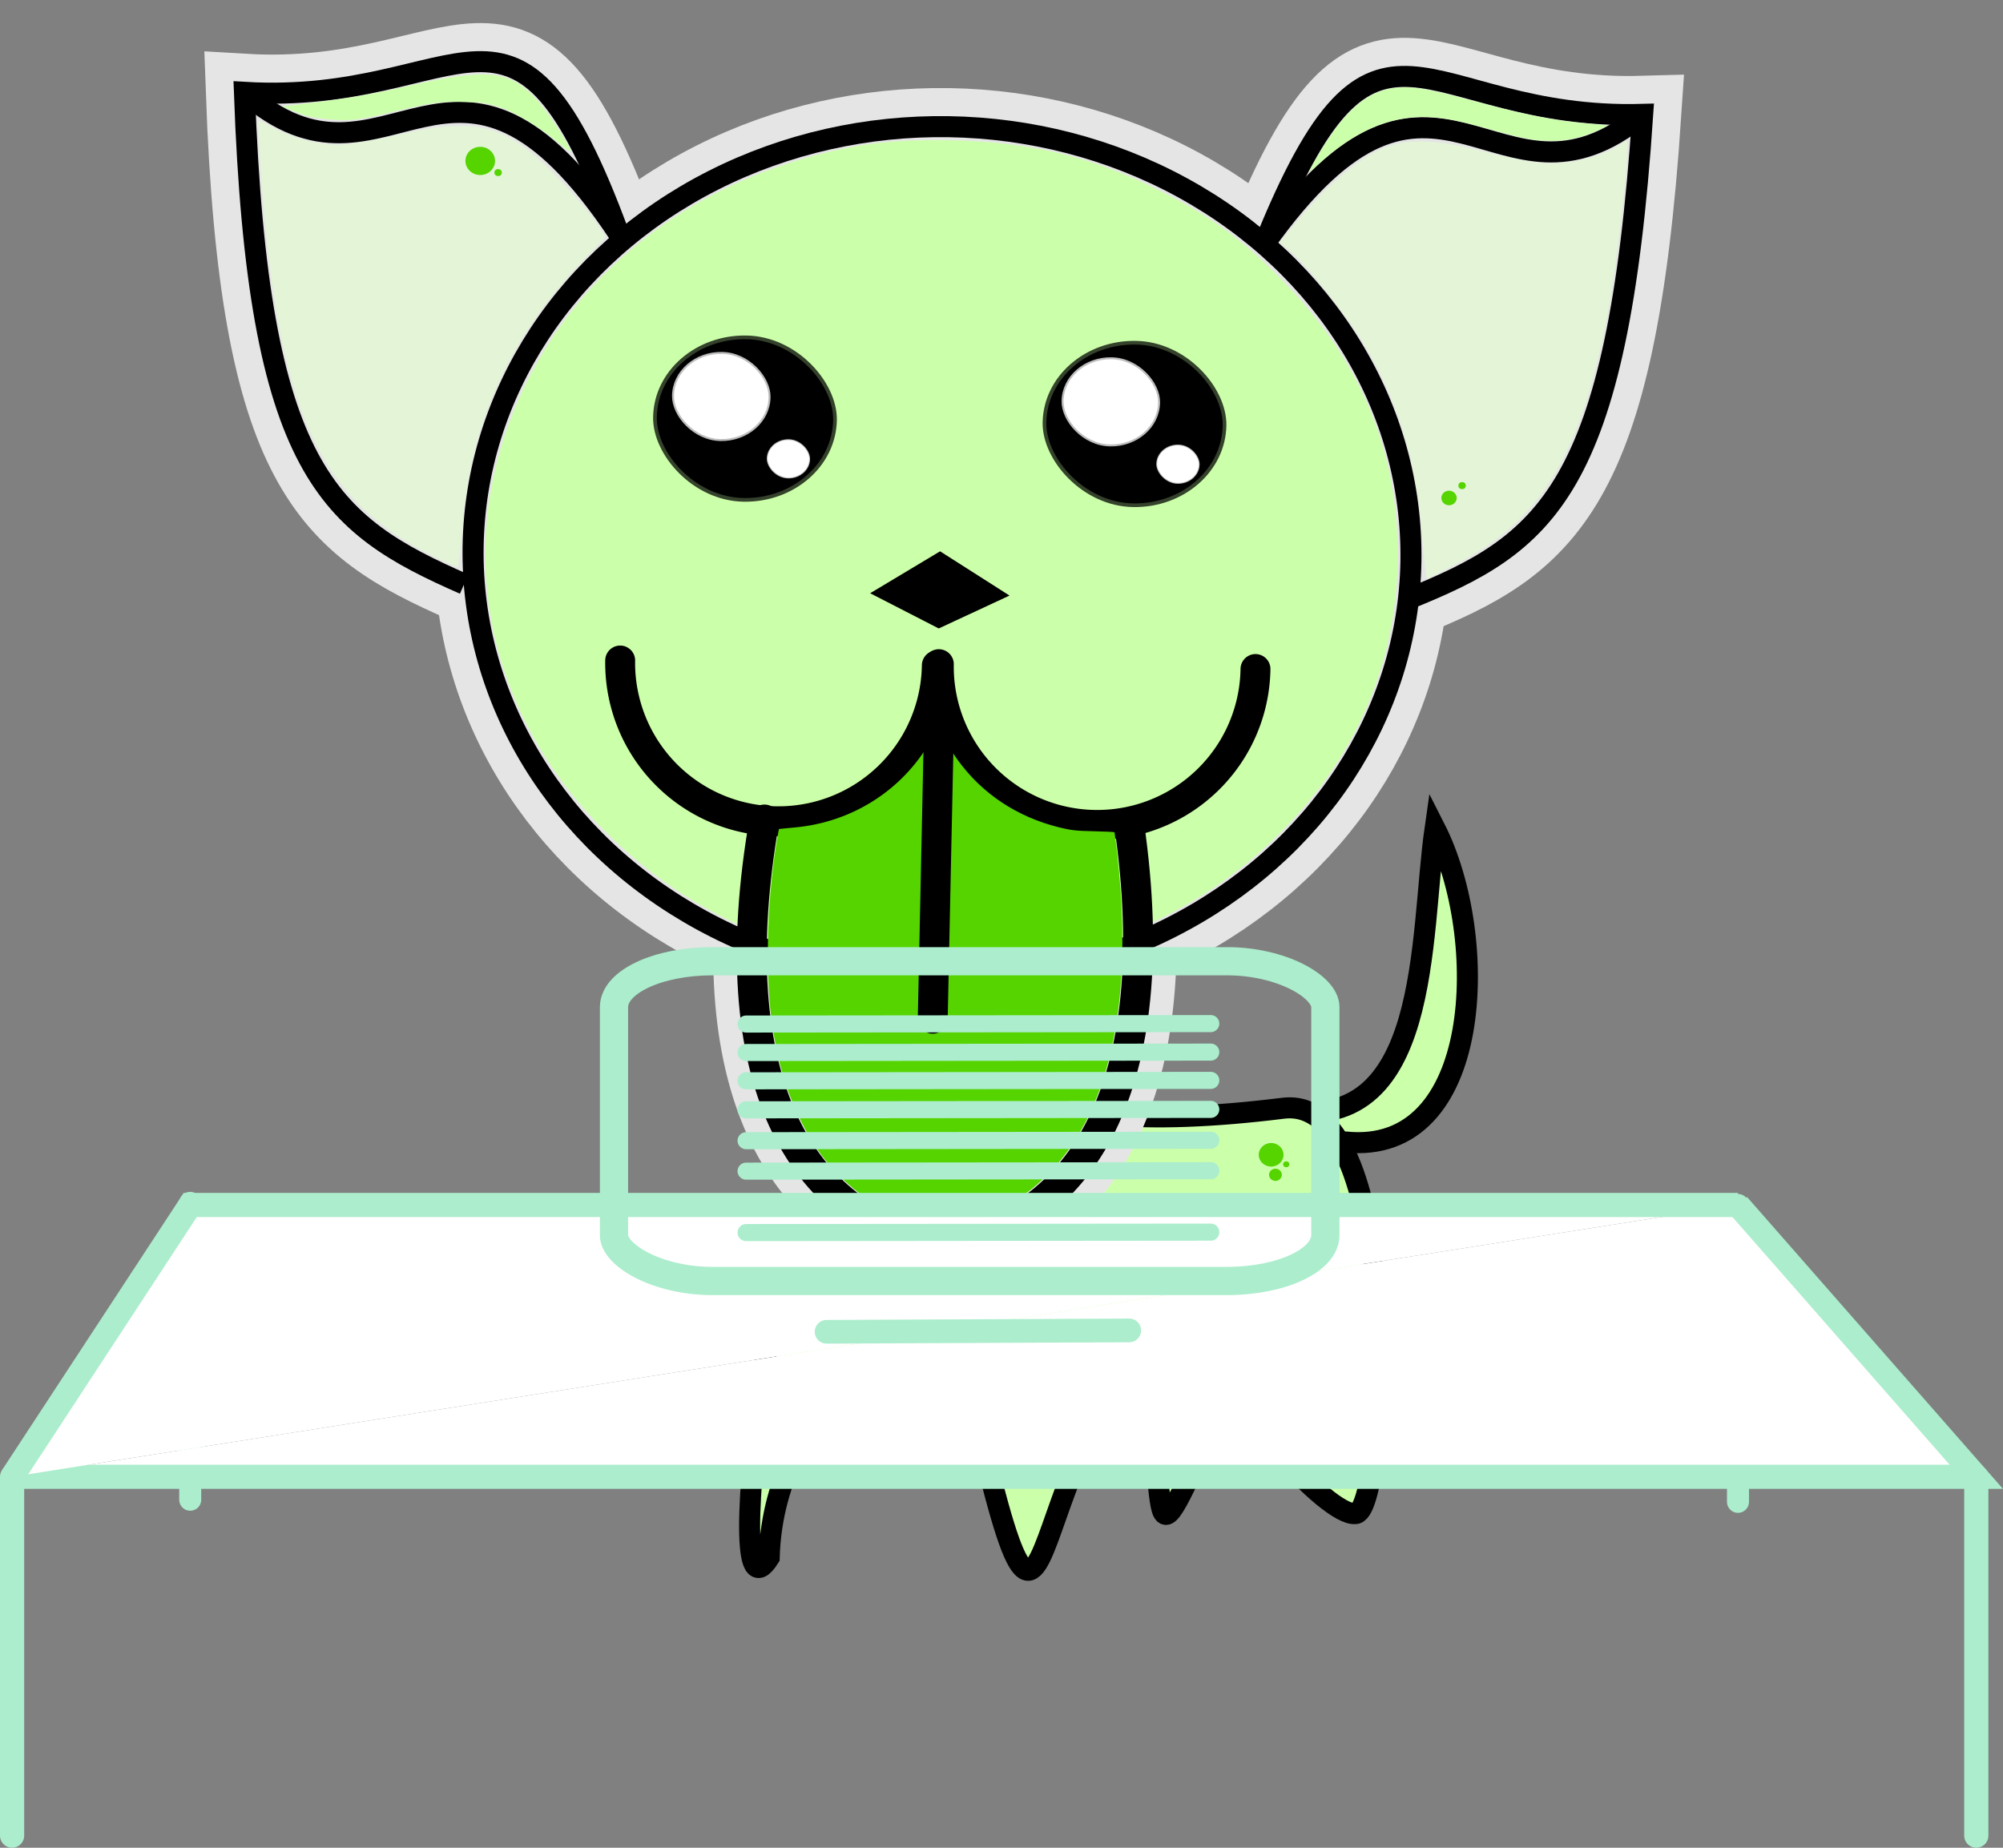 <?xml version="1.0" encoding="UTF-8" standalone="no"?>
<!-- Created with Inkscape (http://www.inkscape.org/) -->

<svg
   width="131.435mm"
   height="121.27mm"
   viewBox="0 0 131.435 121.27"
   version="1.1"
   id="svg1252"
   inkscape:version="1.3 (0e150ed6c4, 2023-07-21)"
   sodipodi:docname="odilon.svg"
   xmlns:inkscape="http://www.inkscape.org/namespaces/inkscape"
   xmlns:sodipodi="http://sodipodi.sourceforge.net/DTD/sodipodi-0.dtd"
   xmlns="http://www.w3.org/2000/svg"
   xmlns:svg="http://www.w3.org/2000/svg"
   xmlns:rdf="http://www.w3.org/1999/02/22-rdf-syntax-ns#"
   xmlns:cc="http://creativecommons.org/ns#"
   xmlns:dc="http://purl.org/dc/elements/1.1/">
  <rect x="0" y="0" width="131.435" height="121.27" fill="#808080" stroke="none"/>
  <defs
     id="defs1246">
    <clipPath
       id="clipPath954"
       clipPathUnits="userSpaceOnUse">
      <rect
         ry="3.971"
         rx="13.313"
         y="93.46"
         x="248.236"
         height="13.135"
         width="36.475"
         id="rect956"
         style="fill:#ffffff;fill-opacity:1;stroke:#000000;stroke-width:0.366;stroke-linecap:round;stroke-linejoin:bevel;stroke-miterlimit:4;stroke-dasharray:none;stroke-dashoffset:0;stroke-opacity:1" />
    </clipPath>
  </defs>
  <sodipodi:namedview
     id="base"
     pagecolor="#ffffff"
     bordercolor="#666666"
     borderopacity="1.0"
     inkscape:pageopacity="0.0"
     inkscape:pageshadow="2"
     inkscape:zoom="0.71480099"
     inkscape:cx="182.5683"
     inkscape:cy="337.85628"
     inkscape:document-units="mm"
     inkscape:current-layer="layer1"
     showgrid="false"
     inkscape:window-width="956"
     inkscape:window-height="1037"
     inkscape:window-x="960"
     inkscape:window-y="0"
     inkscape:window-maximized="1"
     showguides="false"
     inkscape:showpageshadow="2"
     inkscape:pagecheckerboard="0"
     inkscape:deskcolor="#d1d1d1" />
  <g
     inkscape:label="Calque 1"
     inkscape:groupmode="layer"
     id="layer1"
     transform="translate(-32.835,-71.788)">
    <path
       style="fill:#e3f4d7;fill-opacity:1;stroke:none;stroke-width:0.944;stroke-linecap:round;stroke-linejoin:bevel;stroke-miterlimit:4;stroke-dasharray:none;stroke-dashoffset:0;stroke-opacity:1"
       d=""
       id="path1204"
       inkscape:connector-curvature="0" />
    <path
       sodipodi:nodetypes="ccc"
       inkscape:connector-curvature="0"
       id="path1073"
       d="m 116.903,144.604 c 9.887,1.933 9.078,-11.321 10.1,-18.436 3.607,7.093 3.206,21.505 -5.866,20.573"
       style="fill:#ccffaa;fill-opacity:1;stroke:#000000;stroke-width:1.381;stroke-linecap:round;stroke-linejoin:miter;stroke-miterlimit:4;stroke-dasharray:none;stroke-opacity:1" />
    <path
       style="fill:#ccffaa;fill-opacity:1;stroke:#000000;stroke-width:1.381;stroke-linecap:butt;stroke-linejoin:miter;stroke-miterlimit:4;stroke-dasharray:none;stroke-opacity:1"
       d="m 95.308,135.137 c -0.598,6.503 2.959,11.722 21.729,9.387 8.07,-1.004 6.793,26.837 4.708,26.604 -1.756,0.16 -8.75,-7.335 -9.029,-11.605 -12.835,0.272 -10.25,28.408 -15.234,7.768 -3.341,-11.477 -13.888,-3.946 -14.175,6.728 -3.525,5.591 0.819,-26.305 5.744,-39.124 v 0"
       id="path1063"
       inkscape:connector-curvature="0"
       sodipodi:nodetypes="cscccccc" />
    <path
       inkscape:connector-curvature="0"
       id="path1186-8"
       d="m 126.141,106.813 c -0.349,-4.718 -1.581,-8.75 -3.799,-12.432 -1.162,-1.93 -3.843,-5.308 -4.866,-6.134 l -0.687,-0.553 1.479,-1.758 c 1.666,-1.98 3.591,-3.613 5.088,-4.319 1.635,-0.77 3.618,-0.73 6.955,0.141 1.545,0.403 3.395,0.742 4.112,0.753 1.467,0.022 3.371,-0.44 4.462,-1.084 l 0.73,-0.431 -0.015,0.988 c -0.022,1.436 -0.741,7.5 -1.164,9.825 -1.729,9.488 -4.303,13.94 -9.727,16.823 -1.175,0.625 -2.185,1.135 -2.243,1.134 -0.058,-8.9e-4 -0.204,-1.33 -0.325,-2.954 z"
       style="fill:#e3f4d7;fill-opacity:1;stroke:#e5e5e5;stroke-width:5.064;stroke-linecap:round;stroke-linejoin:bevel;stroke-miterlimit:4;stroke-dasharray:none;stroke-dashoffset:0;stroke-opacity:1" />
    <path
       inkscape:connector-curvature="0"
       id="path1184-7"
       d="m 61.307,108.313 c -7.54,-3.709 -10.218,-9.576 -11.322,-24.798 -0.148,-2.046 -0.233,-3.755 -0.189,-3.799 0.045,-0.043 0.416,0.123 0.825,0.368 1.086,0.652 2.985,1.186 4.285,1.206 0.623,0.01 2.387,-0.274 3.92,-0.63 5.337,-1.239 7.226,-0.74 10.62,2.804 1.038,1.085 2.166,2.399 2.507,2.922 l 0.619,0.95 -1.528,1.596 c -4.794,5.008 -7.381,10.756 -7.864,17.47 -0.103,1.437 -0.248,2.612 -0.321,2.61 -0.073,-0.001 -0.772,-0.317 -1.553,-0.701 z"
       style="fill:#e3f4d7;fill-opacity:1;stroke:#e5e5e5;stroke-width:5.064;stroke-linecap:round;stroke-linejoin:bevel;stroke-miterlimit:4;stroke-dasharray:none;stroke-dashoffset:0;stroke-opacity:1" />
    <path
       inkscape:connector-curvature="0"
       id="path1182-9"
       d="m 89.051,134.896 c -6.414,-1.14 -11.983,-4.025 -16.514,-8.556 -8.254,-8.255 -10.158,-19.721 -4.951,-29.829 3.487,-6.771 9.719,-11.814 17.51,-14.17 3.509,-1.061 5.97,-1.402 9.778,-1.353 5.332,0.068 9.478,1.032 13.885,3.227 3.467,1.727 5.582,3.269 8.26,6.022 5.166,5.31 7.63,11.334 7.522,18.388 -0.11,7.173 -3.094,13.625 -8.669,18.743 -4.082,3.747 -9.192,6.276 -15.146,7.496 -2.358,0.483 -9.04,0.502 -11.676,0.034 z"
       style="fill:#ccffaa;fill-opacity:1;stroke:#e5e5e5;stroke-width:5.064;stroke-linecap:round;stroke-linejoin:bevel;stroke-miterlimit:4;stroke-dasharray:none;stroke-dashoffset:0;stroke-opacity:1" />
    <ellipse
       ry="28.045"
       rx="30.773"
       cy="106.681"
       cx="96.295"
       id="path1069-6"
       style="fill:none;fill-opacity:1;stroke:#e5e5e5;stroke-width:5.064;stroke-linecap:round;stroke-linejoin:bevel;stroke-miterlimit:4;stroke-dasharray:none;stroke-dashoffset:0;stroke-opacity:1"
       transform="rotate(0.878)" />
    <path
       style="fill:none;stroke:#e5e5e5;stroke-width:5.064;stroke-linecap:butt;stroke-linejoin:miter;stroke-miterlimit:4;stroke-dasharray:none;stroke-opacity:1"
       d="M 63.293,110.123 C 54.411,106.214 49.765,102.739 48.874,77.849 63.569,78.72 66.592,68.523 73.439,87.129"
       id="path1145-1"
       inkscape:connector-curvature="0"
       sodipodi:nodetypes="ccc" />
    <path
       style="fill:none;stroke:#e5e5e5;stroke-width:5.064;stroke-linecap:butt;stroke-linejoin:miter;stroke-miterlimit:4;stroke-dasharray:none;stroke-opacity:1"
       d="M 73.439,87.129 C 62.521,70.712 58.324,86.165 48.874,77.849"
       id="path1147-0"
       inkscape:connector-curvature="0"
       sodipodi:nodetypes="cc" />
    <path
       style="fill:none;stroke:#e5e5e5;stroke-width:5.064;stroke-linecap:butt;stroke-linejoin:miter;stroke-miterlimit:4;stroke-dasharray:none;stroke-opacity:1"
       d="m 125.226,111.112 c 8.997,-3.635 13.748,-6.966 15.401,-31.816 -14.714,0.42 -17.423,-9.865 -24.838,8.523"
       id="path1145-0-8"
       inkscape:connector-curvature="0"
       sodipodi:nodetypes="ccc" />
    <path
       style="fill:none;stroke:#e5e5e5;stroke-width:5.064;stroke-linecap:butt;stroke-linejoin:miter;stroke-miterlimit:4;stroke-dasharray:none;stroke-opacity:1"
       d="m 115.789,87.819 c 11.416,-16.075 15.138,-0.501 24.838,-8.523"
       id="path1147-4-7"
       inkscape:connector-curvature="0"
       sodipodi:nodetypes="cc" />
    <path
       style="fill:#ccffaa;fill-opacity:1;stroke:#e5e5e5;stroke-width:5.064;stroke-linecap:round;stroke-linejoin:bevel;stroke-miterlimit:4;stroke-dasharray:none;stroke-dashoffset:0;stroke-opacity:1"
       id="path960-93-8"
       sodipodi:type="arc"
       sodipodi:cx="85.676193"
       sodipodi:cy="113.99823"
       sodipodi:rx="10.390731"
       sodipodi:ry="10.390731"
       sodipodi:start="0"
       sodipodi:end="3.1415927"
       d="m 96.067,113.998 a 10.391,10.391 0 0 1 -5.195,8.999 10.391,10.391 0 0 1 -10.391,0 10.391,10.391 0 0 1 -5.195,-8.999"
       sodipodi:open="true"
       sodipodi:arc-type="arc"
       transform="rotate(0.878)" />
    <path
       style="fill:#ccffaa;fill-opacity:1;stroke:#e5e5e5;stroke-width:5.064;stroke-linecap:round;stroke-linejoin:bevel;stroke-miterlimit:4;stroke-dasharray:none;stroke-dashoffset:0;stroke-opacity:1"
       id="path960-9-3-6"
       sodipodi:type="arc"
       sodipodi:cx="106.58768"
       sodipodi:cy="113.91769"
       sodipodi:rx="10.390731"
       sodipodi:ry="10.390731"
       sodipodi:start="0"
       sodipodi:end="3.1415927"
       d="m 116.978,113.918 a 10.391,10.391 0 0 1 -5.195,8.999 10.391,10.391 0 0 1 -10.391,0 10.391,10.391 0 0 1 -5.195,-8.999"
       sodipodi:open="true"
       sodipodi:arc-type="arc"
       transform="rotate(0.878)" />
    <path
       style="fill:#000000;stroke:#e5e5e5;stroke-width:5.064;stroke-linecap:butt;stroke-linejoin:miter;stroke-miterlimit:4;stroke-dasharray:none;stroke-opacity:1"
       d="m 90.406,110.708 4.114,-2.466 4.082,2.602 -4.163,1.935 z"
       id="path1135-2"
       inkscape:connector-curvature="0"
       sodipodi:nodetypes="ccccc" />
    <path
       inkscape:connector-curvature="0"
       id="path1027-5-7"
       d="m 93.629,152.213 c -2.389,-0.657 -4.011,-1.579 -5.681,-3.228 -1.138,-1.123 -1.987,-2.376 -2.788,-4.115 -0.811,-1.761 -1.281,-3.406 -1.635,-5.732 -0.489,-3.209 -0.383,-8.016 0.266,-12.053 0.077,-0.48 0.149,-0.879 0.159,-0.886 0.011,-0.007 0.463,-0.052 1.005,-0.1 3.887,-0.344 7.286,-2.569 9.092,-5.951 0.364,-0.681 0.382,-0.7 0.459,-0.486 0.139,0.383 0.74,1.407 1.189,2.026 1.592,2.196 3.882,3.716 6.625,4.398 0.784,0.195 1.137,0.235 2.288,0.258 0.749,0.015 1.362,0.046 1.362,0.07 -3e-5,0.023 0.034,0.269 0.075,0.546 0.041,0.277 0.139,1.184 0.217,2.015 0.609,6.47 -0.031,11.825 -1.892,15.828 -1.767,3.799 -4.742,6.377 -8.476,7.343 -1.328,0.344 -1.261,0.342 -2.264,0.066 z"
       style="fill:#55d400;fill-opacity:1;stroke:#e5e5e5;stroke-width:5.064;stroke-linecap:round;stroke-linejoin:bevel;stroke-miterlimit:4;stroke-dasharray:none;stroke-dashoffset:0;stroke-opacity:1" />
    <path
       sodipodi:nodetypes="cc"
       inkscape:connector-curvature="0"
       id="path977-1-8-9"
       d="m 106.937,125.94 c 2.458,17.138 -3.139,26.117 -12.395,27.55"
       style="fill:none;stroke:#e5e5e5;stroke-width:5.064;stroke-linecap:round;stroke-linejoin:miter;stroke-miterlimit:4;stroke-dasharray:none;stroke-opacity:1" />
    <path
       sodipodi:nodetypes="cc"
       inkscape:connector-curvature="0"
       id="path977-1-9-0-3"
       d="m 82.997,125.573 c -2.982,17.055 2.337,26.201 11.545,27.917"
       style="fill:none;stroke:#e5e5e5;stroke-width:5.064;stroke-linecap:round;stroke-linejoin:miter;stroke-miterlimit:4;stroke-dasharray:none;stroke-opacity:1" />
    <path
       style="fill:none;stroke:#e5e5e5;stroke-width:5.064;stroke-linecap:round;stroke-linejoin:miter;stroke-miterlimit:4;stroke-dasharray:none;stroke-opacity:1"
       d="m 94.47,118.386 -0.429,20.265"
       id="path1002-6-9"
       inkscape:connector-curvature="0" />
    <path
       inkscape:connector-curvature="0"
       id="path1206-2"
       d="m 69.653,81.3 c -1.083,-0.956 -2.826,-2.05 -3.858,-2.422 -0.844,-0.304 -1.387,-0.385 -2.708,-0.404 -1.43,-0.02 -2.011,0.063 -4.322,0.618 -2.434,0.585 -2.796,0.633 -4.101,0.547 -0.996,-0.066 -1.715,-0.212 -2.369,-0.481 l -0.938,-0.387 0.946,-0.113 c 3.44,-0.411 4.663,-0.617 7.521,-1.27 5.081,-1.16 6.516,-0.984 8.285,1.012 0.746,0.842 2.272,3.199 2.148,3.319 -0.034,0.033 -0.306,-0.156 -0.604,-0.419 z"
       style="fill:#ccffaa;fill-opacity:1;stroke:#e5e5e5;stroke-width:5.064;stroke-linecap:round;stroke-linejoin:bevel;stroke-miterlimit:4;stroke-dasharray:none;stroke-dashoffset:0;stroke-opacity:1" />
    <path
       inkscape:connector-curvature="0"
       id="path1210-8"
       d="m 118.74,83.066 c 6.1e-4,-0.025 0.177,-0.356 0.391,-0.735 1.746,-3.085 3.269,-4.497 5.128,-4.756 1.164,-0.162 2.2,0.006 5.429,0.881 3.205,0.868 5.105,1.245 7.184,1.423 0.474,0.041 0.999,0.089 1.167,0.109 l 0.306,0.035 -0.364,0.181 c -1.716,0.851 -3.296,1.033 -5.301,0.613 -0.309,-0.065 -1.276,-0.316 -2.149,-0.559 -1.856,-0.515 -2.495,-0.654 -3.46,-0.752 -2.668,-0.271 -5.147,0.705 -7.698,3.029 -0.349,0.318 -0.634,0.558 -0.634,0.533 z"
       style="fill:#ccffaa;fill-opacity:1;stroke:#e5e5e5;stroke-width:5.064;stroke-linecap:round;stroke-linejoin:bevel;stroke-miterlimit:4;stroke-dasharray:none;stroke-dashoffset:0;stroke-opacity:1" />
    <rect
       rx="5.787"
       ry="5.213"
       y="92.746"
       x="103.007"
       height="10.425"
       width="11.574"
       id="rect829-0-9-0-3-3-3"
       style="fill:#000000;fill-opacity:1;stroke:#e5e5e5;stroke-width:5.064;stroke-linejoin:bevel;stroke-miterlimit:4;stroke-dasharray:none;stroke-dashoffset:0;stroke-opacity:1"
       transform="rotate(0.878)" />
    <rect
       rx="3.103"
       ry="2.795"
       y="93.735"
       x="104.115"
       height="5.59"
       width="6.206"
       id="rect829-0-9-3-62-2-5-0"
       style="fill:#ffffff;fill-opacity:1;stroke:#e5e5e5;stroke-width:5.064;stroke-linejoin:bevel;stroke-miterlimit:4;stroke-dasharray:none;stroke-dashoffset:0;stroke-opacity:1"
       transform="rotate(0.878)" />
    <rect
       rx="1.364"
       ry="1.229"
       y="99.325"
       x="110.321"
       height="2.458"
       width="2.729"
       id="rect829-0-9-3-6-6-0-6-1"
       style="fill:#ffffff;fill-opacity:1;stroke:#e5e5e5;stroke-width:5.064;stroke-linejoin:bevel;stroke-miterlimit:4;stroke-dasharray:none;stroke-dashoffset:0;stroke-opacity:1"
       transform="rotate(0.878)" />
    <rect
       rx="5.787"
       ry="5.213"
       y="92.786"
       x="77.444"
       height="10.425"
       width="11.574"
       id="rect829-0-9-0-3-3-4-7"
       style="fill:#000000;fill-opacity:1;stroke:#e5e5e5;stroke-width:5.064;stroke-linejoin:bevel;stroke-miterlimit:4;stroke-dasharray:none;stroke-dashoffset:0;stroke-opacity:1"
       transform="rotate(0.878)" />
    <rect
       rx="3.103"
       ry="2.795"
       y="93.775"
       x="78.552"
       height="5.59"
       width="6.206"
       id="rect829-0-9-3-62-2-5-2-8"
       style="fill:#ffffff;fill-opacity:1;stroke:#e5e5e5;stroke-width:5.064;stroke-linejoin:bevel;stroke-miterlimit:4;stroke-dasharray:none;stroke-dashoffset:0;stroke-opacity:1"
       transform="rotate(0.878)" />
    <rect
       rx="1.364"
       ry="1.229"
       y="99.365"
       x="84.758"
       height="2.458"
       width="2.729"
       id="rect829-0-9-3-6-6-0-6-9-9"
       style="fill:#ffffff;fill-opacity:1;stroke:#e5e5e5;stroke-width:5.064;stroke-linejoin:bevel;stroke-miterlimit:4;stroke-dasharray:none;stroke-dashoffset:0;stroke-opacity:1"
       transform="rotate(0.878)" />
    <ellipse
       style="fill:#55d400;fill-opacity:1;stroke:#e5e5e5;stroke-width:5.064;stroke-linecap:round;stroke-linejoin:bevel;stroke-miterlimit:4;stroke-dasharray:none;stroke-dashoffset:0;stroke-opacity:1"
       id="path1238-1-4-8-9"
       cx="130.35"
       cy="101.675"
       rx="0.243"
       ry="0.231"
       transform="rotate(0.878)" />
    <ellipse
       style="fill:#55d400;fill-opacity:1;stroke:#e5e5e5;stroke-width:5.064;stroke-linecap:round;stroke-linejoin:bevel;stroke-miterlimit:4;stroke-dasharray:none;stroke-dashoffset:0;stroke-opacity:1"
       id="path1238-1-4-9-7-2"
       cx="129.504"
       cy="102.499"
       rx="0.503"
       ry="0.478"
       transform="rotate(0.878)" />
    <ellipse
       style="fill:#55d400;fill-opacity:1;stroke:#e5e5e5;stroke-width:5.064;stroke-linecap:round;stroke-linejoin:bevel;stroke-miterlimit:4;stroke-dasharray:none;stroke-dashoffset:0;stroke-opacity:1"
       id="path1238-1-5-4-7"
       cx="65.602"
       cy="81.354"
       rx="0.972"
       ry="0.925"
       transform="rotate(0.878)" />
    <ellipse
       style="fill:#55d400;fill-opacity:1;stroke:#e5e5e5;stroke-width:5.064;stroke-linecap:round;stroke-linejoin:bevel;stroke-miterlimit:4;stroke-dasharray:none;stroke-dashoffset:0;stroke-opacity:1"
       id="path1238-1-4-8-8-4"
       cx="66.787"
       cy="82.101"
       rx="0.243"
       ry="0.231"
       transform="rotate(0.878)" />
    <ellipse
       ry="0.773"
       rx="0.813"
       cy="147.579"
       cx="116.246"
       id="path1238-1"
       style="fill:#55d400;fill-opacity:1;stroke:none;stroke-width:0.485;stroke-linecap:round;stroke-linejoin:bevel;stroke-miterlimit:4;stroke-dasharray:none;stroke-dashoffset:0;stroke-opacity:1" />
    <ellipse
       ry="0.193"
       rx="0.203"
       cy="148.204"
       cx="117.236"
       id="path1238-1-4"
       style="fill:#55d400;fill-opacity:1;stroke:none;stroke-width:0.121;stroke-linecap:round;stroke-linejoin:bevel;stroke-miterlimit:4;stroke-dasharray:none;stroke-dashoffset:0;stroke-opacity:1" />
    <ellipse
       ry="0.4"
       rx="0.42"
       cy="148.892"
       cx="116.529"
       id="path1238-1-4-9"
       style="fill:#55d400;fill-opacity:1;stroke:none;stroke-width:0.251;stroke-linecap:round;stroke-linejoin:bevel;stroke-miterlimit:4;stroke-dasharray:none;stroke-dashoffset:0;stroke-opacity:1" />
    <path
       sodipodi:nodetypes="cc"
       inkscape:connector-curvature="0"
       id="path1495"
       d="m 107.651,161.887 c 2.378,9.054 -0.36,15.019 5.941,0.748"
       style="fill:#ccffaa;fill-opacity:1;stroke:#000000;stroke-width:1.381;stroke-linecap:round;stroke-linejoin:miter;stroke-miterlimit:4;stroke-dasharray:none;stroke-opacity:1" />
    <path
       inkscape:connector-curvature="0"
       id="path1499"
       d="m 110.607,162.254 c -1.212,-0.155 -2.205,-0.282 -2.207,-0.283 -0.002,-9.2e-4 -0.014,-0.039 -0.026,-0.084 -0.026,-0.095 -0.055,-0.063 0.286,-0.309 0.581,-0.419 1.25,-0.763 1.924,-0.988 0.444,-0.148 0.831,-0.234 1.44,-0.32 l 0.079,-0.011 0.083,0.339 c 0.129,0.529 0.306,1.036 0.584,1.673 0.061,0.139 0.11,0.256 0.11,0.261 0,0.013 0.051,0.019 -2.272,-0.277 z"
       style="fill:#ccffaa;fill-opacity:1;stroke:#ccffaa;stroke-width:0.118;stroke-linecap:round;stroke-linejoin:bevel;stroke-miterlimit:4;stroke-dasharray:none;stroke-dashoffset:0;stroke-opacity:1" />
    <path
       inkscape:connector-curvature="0"
       id="path1186"
       d="m 126.141,106.813 c -0.349,-4.718 -1.581,-8.75 -3.799,-12.432 -1.162,-1.93 -3.843,-5.308 -4.866,-6.134 l -0.687,-0.553 1.479,-1.758 c 1.666,-1.98 3.591,-3.613 5.088,-4.319 1.635,-0.77 3.618,-0.73 6.955,0.141 1.545,0.403 3.395,0.742 4.112,0.753 1.467,0.022 3.371,-0.44 4.462,-1.084 l 0.73,-0.431 -0.015,0.988 c -0.022,1.436 -0.741,7.5 -1.164,9.825 -1.729,9.488 -4.303,13.94 -9.727,16.823 -1.175,0.625 -2.185,1.135 -2.243,1.134 -0.058,-8.9e-4 -0.204,-1.33 -0.325,-2.954 z"
       style="fill:#e3f4d7;fill-opacity:1;stroke:none;stroke-width:1.335;stroke-linecap:round;stroke-linejoin:bevel;stroke-miterlimit:4;stroke-dasharray:none;stroke-dashoffset:0;stroke-opacity:1" />
    <path
       inkscape:connector-curvature="0"
       id="path1184"
       d="m 61.307,108.313 c -7.54,-3.709 -10.218,-9.576 -11.322,-24.798 -0.148,-2.046 -0.233,-3.755 -0.189,-3.799 0.045,-0.043 0.416,0.123 0.825,0.368 1.086,0.652 2.985,1.186 4.285,1.206 0.623,0.01 2.387,-0.274 3.92,-0.63 5.337,-1.239 7.226,-0.74 10.62,2.804 1.038,1.085 2.166,2.399 2.507,2.922 l 0.619,0.95 -1.528,1.596 c -4.794,5.008 -7.381,10.756 -7.864,17.47 -0.103,1.437 -0.248,2.612 -0.321,2.61 -0.073,-0.001 -0.772,-0.317 -1.553,-0.701 z"
       style="fill:#e3f4d7;fill-opacity:1;stroke:none;stroke-width:1.335;stroke-linecap:round;stroke-linejoin:bevel;stroke-miterlimit:4;stroke-dasharray:none;stroke-dashoffset:0;stroke-opacity:1" />
    <path
       inkscape:connector-curvature="0"
       id="path1182"
       d="m 89.051,134.896 c -6.414,-1.14 -11.983,-4.025 -16.514,-8.556 -8.254,-8.255 -10.158,-19.721 -4.951,-29.829 3.487,-6.771 9.719,-11.814 17.51,-14.17 3.509,-1.061 5.97,-1.402 9.778,-1.353 5.332,0.068 9.478,1.032 13.885,3.227 3.467,1.727 5.582,3.269 8.26,6.022 5.166,5.31 7.63,11.334 7.522,18.388 -0.11,7.173 -3.094,13.625 -8.669,18.743 -4.082,3.747 -9.192,6.276 -15.146,7.496 -2.358,0.483 -9.04,0.502 -11.676,0.034 z"
       style="fill:#ccffaa;fill-opacity:1;stroke:none;stroke-width:1.335;stroke-linecap:round;stroke-linejoin:bevel;stroke-miterlimit:4;stroke-dasharray:none;stroke-dashoffset:0;stroke-opacity:1" />
    <ellipse
       ry="28.045"
       rx="30.773"
       cy="106.681"
       cx="96.295"
       id="path1069"
       style="fill:none;fill-opacity:1;stroke:#000000;stroke-width:1.381;stroke-linecap:round;stroke-linejoin:bevel;stroke-miterlimit:4;stroke-dasharray:none;stroke-dashoffset:0;stroke-opacity:1"
       transform="rotate(0.878)" />
    <path
       style="fill:none;stroke:#000000;stroke-width:1.381;stroke-linecap:butt;stroke-linejoin:miter;stroke-miterlimit:4;stroke-dasharray:none;stroke-opacity:1"
       d="M 63.293,110.123 C 54.411,106.214 49.765,102.739 48.874,77.849 63.569,78.72 66.592,68.523 73.439,87.129"
       id="path1145"
       inkscape:connector-curvature="0"
       sodipodi:nodetypes="ccc" />
    <path
       style="fill:none;stroke:#000000;stroke-width:1.381;stroke-linecap:butt;stroke-linejoin:miter;stroke-miterlimit:4;stroke-dasharray:none;stroke-opacity:1"
       d="M 73.439,87.129 C 62.521,70.712 58.324,86.165 48.874,77.849"
       id="path1147"
       inkscape:connector-curvature="0"
       sodipodi:nodetypes="cc" />
    <path
       style="fill:none;stroke:#000000;stroke-width:1.381;stroke-linecap:butt;stroke-linejoin:miter;stroke-miterlimit:4;stroke-dasharray:none;stroke-opacity:1"
       d="m 125.226,111.112 c 8.997,-3.635 13.748,-6.966 15.401,-31.816 -14.714,0.42 -17.423,-9.865 -24.838,8.523"
       id="path1145-0"
       inkscape:connector-curvature="0"
       sodipodi:nodetypes="ccc" />
    <path
       style="fill:none;stroke:#000000;stroke-width:1.381;stroke-linecap:butt;stroke-linejoin:miter;stroke-miterlimit:4;stroke-dasharray:none;stroke-opacity:1"
       d="m 115.789,87.819 c 11.416,-16.075 15.138,-0.501 24.838,-8.523"
       id="path1147-4"
       inkscape:connector-curvature="0"
       sodipodi:nodetypes="cc" />
    <path
       style="fill:#ccffaa;fill-opacity:1;stroke:#000000;stroke-width:1.962;stroke-linecap:round;stroke-linejoin:bevel;stroke-miterlimit:4;stroke-dasharray:none;stroke-dashoffset:0;stroke-opacity:1"
       id="path960-93"
       sodipodi:type="arc"
       sodipodi:cx="85.676193"
       sodipodi:cy="113.99823"
       sodipodi:rx="10.390731"
       sodipodi:ry="10.390731"
       sodipodi:start="0"
       sodipodi:end="3.1415927"
       d="m 96.067,113.998 a 10.391,10.391 0 0 1 -5.195,8.999 10.391,10.391 0 0 1 -10.391,0 10.391,10.391 0 0 1 -5.195,-8.999"
       sodipodi:open="true"
       sodipodi:arc-type="arc"
       transform="rotate(0.878)" />
    <path
       style="fill:#ccffaa;fill-opacity:1;stroke:#000000;stroke-width:1.962;stroke-linecap:round;stroke-linejoin:bevel;stroke-miterlimit:4;stroke-dasharray:none;stroke-dashoffset:0;stroke-opacity:1"
       id="path960-9-3"
       sodipodi:type="arc"
       sodipodi:cx="106.58768"
       sodipodi:cy="113.91769"
       sodipodi:rx="10.390731"
       sodipodi:ry="10.390731"
       sodipodi:start="0"
       sodipodi:end="3.1415927"
       d="m 116.978,113.918 a 10.391,10.391 0 0 1 -5.195,8.999 10.391,10.391 0 0 1 -10.391,0 10.391,10.391 0 0 1 -5.195,-8.999"
       sodipodi:open="true"
       sodipodi:arc-type="arc"
       transform="rotate(0.878)" />
    <path
       style="fill:#000000;stroke:#000000;stroke-width:0.46;stroke-linecap:butt;stroke-linejoin:miter;stroke-miterlimit:4;stroke-dasharray:none;stroke-opacity:1"
       d="m 90.406,110.708 4.114,-2.466 4.082,2.602 -4.163,1.935 z"
       id="path1135"
       inkscape:connector-curvature="0"
       sodipodi:nodetypes="ccccc" />
    <path
       inkscape:connector-curvature="0"
       id="path1027-5"
       d="m 93.629,152.213 c -2.389,-0.657 -4.011,-1.579 -5.681,-3.228 -1.138,-1.123 -1.987,-2.376 -2.788,-4.115 -0.811,-1.761 -1.281,-3.406 -1.635,-5.732 -0.489,-3.209 -0.383,-8.016 0.266,-12.053 0.077,-0.48 0.149,-0.879 0.159,-0.886 0.011,-0.007 0.463,-0.052 1.005,-0.1 3.887,-0.344 7.286,-2.569 9.092,-5.951 0.364,-0.681 0.382,-0.7 0.459,-0.486 0.139,0.383 0.74,1.407 1.189,2.026 1.592,2.196 3.882,3.716 6.625,4.398 0.784,0.195 1.137,0.235 2.288,0.258 0.749,0.015 1.362,0.046 1.362,0.07 -3e-5,0.023 0.034,0.269 0.075,0.546 0.041,0.277 0.139,1.184 0.217,2.015 0.609,6.47 -0.031,11.825 -1.892,15.828 -1.767,3.799 -4.742,6.377 -8.476,7.343 -1.328,0.344 -1.261,0.342 -2.264,0.066 z"
       style="fill:#55d400;fill-opacity:1;stroke:none;stroke-width:0.335;stroke-linecap:round;stroke-linejoin:bevel;stroke-miterlimit:4;stroke-dasharray:none;stroke-dashoffset:0;stroke-opacity:1" />
    <path
       sodipodi:nodetypes="cc"
       inkscape:connector-curvature="0"
       id="path977-1-8"
       d="m 106.937,125.94 c 2.458,17.138 -3.139,26.117 -12.395,27.55"
       style="fill:none;stroke:#000000;stroke-width:1.962;stroke-linecap:round;stroke-linejoin:miter;stroke-miterlimit:4;stroke-dasharray:none;stroke-opacity:1" />
    <path
       sodipodi:nodetypes="cc"
       inkscape:connector-curvature="0"
       id="path977-1-9-0"
       d="m 82.997,125.573 c -2.982,17.055 2.337,26.201 11.545,27.917"
       style="fill:none;stroke:#000000;stroke-width:1.962;stroke-linecap:round;stroke-linejoin:miter;stroke-miterlimit:4;stroke-dasharray:none;stroke-opacity:1" />
    <path
       style="fill:none;stroke:#000000;stroke-width:1.962;stroke-linecap:round;stroke-linejoin:miter;stroke-miterlimit:4;stroke-dasharray:none;stroke-opacity:1"
       d="m 94.47,118.386 -0.429,20.265"
       id="path1002-6"
       inkscape:connector-curvature="0" />
    <path
       inkscape:connector-curvature="0"
       id="path1206"
       d="m 69.653,81.3 c -1.083,-0.956 -2.826,-2.05 -3.858,-2.422 -0.844,-0.304 -1.387,-0.385 -2.708,-0.404 -1.43,-0.02 -2.011,0.063 -4.322,0.618 -2.434,0.585 -2.796,0.633 -4.101,0.547 -0.996,-0.066 -1.715,-0.212 -2.369,-0.481 l -0.938,-0.387 0.946,-0.113 c 3.44,-0.411 4.663,-0.617 7.521,-1.27 5.081,-1.16 6.516,-0.984 8.285,1.012 0.746,0.842 2.272,3.199 2.148,3.319 -0.034,0.033 -0.306,-0.156 -0.604,-0.419 z"
       style="fill:#ccffaa;fill-opacity:1;stroke:none;stroke-width:0.944;stroke-linecap:round;stroke-linejoin:bevel;stroke-miterlimit:4;stroke-dasharray:none;stroke-dashoffset:0;stroke-opacity:1" />
    <path
       inkscape:connector-curvature="0"
       id="path1210"
       d="m 118.74,83.066 c 6.1e-4,-0.025 0.177,-0.356 0.391,-0.735 1.746,-3.085 3.269,-4.497 5.128,-4.756 1.164,-0.162 2.2,0.006 5.429,0.881 3.205,0.868 5.105,1.245 7.184,1.423 0.474,0.041 0.999,0.089 1.167,0.109 l 0.306,0.035 -0.364,0.181 c -1.716,0.851 -3.296,1.033 -5.301,0.613 -0.309,-0.065 -1.276,-0.316 -2.149,-0.559 -1.856,-0.515 -2.495,-0.654 -3.46,-0.752 -2.668,-0.271 -5.147,0.705 -7.698,3.029 -0.349,0.318 -0.634,0.558 -0.634,0.533 z"
       style="fill:#ccffaa;fill-opacity:1;stroke:none;stroke-width:0.334;stroke-linecap:round;stroke-linejoin:bevel;stroke-miterlimit:4;stroke-dasharray:none;stroke-dashoffset:0;stroke-opacity:1" />
    <rect
       rx="5.787"
       ry="5.213"
       y="92.746"
       x="103.007"
       height="10.425"
       width="11.574"
       id="rect829-0-9-0-3-3"
       style="fill:#000000;fill-opacity:1;stroke:#000000;stroke-width:0.484;stroke-linejoin:bevel;stroke-miterlimit:10;stroke-dasharray:none;stroke-dashoffset:0;stroke-opacity:0.744"
       transform="rotate(0.878)" />
    <rect
       rx="3.103"
       ry="2.795"
       y="93.735"
       x="104.115"
       height="5.59"
       width="6.206"
       id="rect829-0-9-3-62-2-5"
       style="fill:#ffffff;fill-opacity:1;stroke:#ffffff;stroke-width:0.259;stroke-linejoin:bevel;stroke-miterlimit:10;stroke-dasharray:none;stroke-dashoffset:0;stroke-opacity:0.744"
       transform="rotate(0.878)" />
    <rect
       rx="1.364"
       ry="1.229"
       y="99.325"
       x="110.321"
       height="2.458"
       width="2.729"
       id="rect829-0-9-3-6-6-0-6"
       style="fill:#ffffff;fill-opacity:1;stroke:#ffffff;stroke-width:0.114;stroke-linejoin:bevel;stroke-miterlimit:10;stroke-dasharray:none;stroke-dashoffset:0;stroke-opacity:0.744"
       transform="rotate(0.878)" />
    <rect
       rx="5.787"
       ry="5.213"
       y="92.786"
       x="77.444"
       height="10.425"
       width="11.574"
       id="rect829-0-9-0-3-3-4"
       style="fill:#000000;fill-opacity:1;stroke:#000000;stroke-width:0.484;stroke-linejoin:bevel;stroke-miterlimit:10;stroke-dasharray:none;stroke-dashoffset:0;stroke-opacity:0.744"
       transform="rotate(0.878)" />
    <rect
       rx="3.103"
       ry="2.795"
       y="93.775"
       x="78.552"
       height="5.59"
       width="6.206"
       id="rect829-0-9-3-62-2-5-2"
       style="fill:#ffffff;fill-opacity:1;stroke:#ffffff;stroke-width:0.259;stroke-linejoin:bevel;stroke-miterlimit:10;stroke-dasharray:none;stroke-dashoffset:0;stroke-opacity:0.744"
       transform="rotate(0.878)" />
    <rect
       rx="1.364"
       ry="1.229"
       y="99.365"
       x="84.758"
       height="2.458"
       width="2.729"
       id="rect829-0-9-3-6-6-0-6-9"
       style="fill:#ffffff;fill-opacity:1;stroke:#ffffff;stroke-width:0.114;stroke-linejoin:bevel;stroke-miterlimit:10;stroke-dasharray:none;stroke-dashoffset:0;stroke-opacity:0.744"
       transform="rotate(0.878)" />
    <ellipse
       style="fill:#55d400;fill-opacity:1;stroke:none;stroke-width:0.145;stroke-linecap:round;stroke-linejoin:bevel;stroke-miterlimit:4;stroke-dasharray:none;stroke-dashoffset:0;stroke-opacity:1"
       id="path1238-1-4-8"
       cx="130.35"
       cy="101.675"
       rx="0.243"
       ry="0.231"
       transform="rotate(0.878)" />
    <ellipse
       style="fill:#55d400;fill-opacity:1;stroke:none;stroke-width:0.3;stroke-linecap:round;stroke-linejoin:bevel;stroke-miterlimit:4;stroke-dasharray:none;stroke-dashoffset:0;stroke-opacity:1"
       id="path1238-1-4-9-7"
       cx="129.504"
       cy="102.499"
       rx="0.503"
       ry="0.478"
       transform="rotate(0.878)" />
    <ellipse
       style="fill:#55d400;fill-opacity:1;stroke:none;stroke-width:0.58;stroke-linecap:round;stroke-linejoin:bevel;stroke-miterlimit:4;stroke-dasharray:none;stroke-dashoffset:0;stroke-opacity:1"
       id="path1238-1-5-4"
       cx="65.602"
       cy="81.354"
       rx="0.972"
       ry="0.925"
       transform="rotate(0.878)" />
    <ellipse
       style="fill:#55d400;fill-opacity:1;stroke:none;stroke-width:0.145;stroke-linecap:round;stroke-linejoin:bevel;stroke-miterlimit:4;stroke-dasharray:none;stroke-dashoffset:0;stroke-opacity:1"
       id="path1238-1-4-8-8"
       cx="66.787"
       cy="82.101"
       rx="0.243"
       ry="0.231"
       transform="rotate(0.878)" />
    <path
       style="display:inline;fill:none;stroke:#abedcc;stroke-width:1.587;stroke-linecap:round;stroke-linejoin:miter;stroke-miterlimit:4;stroke-dasharray:none;stroke-opacity:1"
       d="m 33.628,168.713 v 23.552"
       id="path1124"
       inkscape:connector-curvature="0" />
    <path
       style="display:inline;fill:none;stroke:#abedcc;stroke-width:1.444;stroke-linecap:round;stroke-linejoin:miter;stroke-miterlimit:4;stroke-dasharray:none;stroke-opacity:1"
       d="m 45.317,150.734 v 19.484"
       id="path1124-9"
       inkscape:connector-curvature="0" />
    <path
       style="display:inline;fill:none;stroke:#abedcc;stroke-width:1.444;stroke-linecap:round;stroke-linejoin:miter;stroke-miterlimit:4;stroke-dasharray:none;stroke-opacity:1"
       d="m 146.88,150.873 v 19.484"
       id="path1124-9-9"
       inkscape:connector-curvature="0" />
    <path
       style="display:inline;fill:none;stroke:#abedcc;stroke-width:1.587;stroke-linecap:round;stroke-linejoin:miter;stroke-miterlimit:4;stroke-dasharray:none;stroke-opacity:1"
       d="m 162.518,168.713 v 23.552"
       id="path1124-4"
       inkscape:connector-curvature="0" />
    <path
       style="fill:#ffffff;fill-opacity:1;stroke:#abedcc;stroke-width:1.587;stroke-linecap:butt;stroke-linejoin:miter;stroke-miterlimit:4;stroke-dasharray:none;stroke-opacity:1"
       d="M 33.628,168.713 H 162.518 l -15.639,-17.84"
       id="path1112"
       inkscape:connector-curvature="0"
       sodipodi:nodetypes="ccc" />
    <path
       style="fill:#ffffff;fill-opacity:1;stroke:#abedcc;stroke-width:1.587;stroke-linecap:butt;stroke-linejoin:miter;stroke-miterlimit:4;stroke-dasharray:none;stroke-opacity:1"
       d="m 33.628,168.713 11.689,-17.84 H 146.88"
       id="path1116"
       inkscape:connector-curvature="0" />
    <rect
       ry="3.013"
       rx="6.451"
       y="134.876"
       x="73.125"
       height="20.986"
       width="46.679"
       id="rect2"
       style="fill:none;stroke:#abedcc;stroke-width:1.852;stroke-linecap:round;stroke-linejoin:round;stroke-miterlimit:4;stroke-dasharray:none;stroke-opacity:1" />
    <path
       style="fill:#abedcc;fill-opacity:1;stroke:#abedcc;stroke-width:1.554;stroke-linecap:round;stroke-linejoin:miter;stroke-miterlimit:4;stroke-dasharray:none;stroke-opacity:1"
       d="m 87.076,159.196 19.857,-0.09"
       id="path991"
       inkscape:connector-curvature="0" />
    <path
       style="display:inline;fill:#abedcc;fill-opacity:1;stroke:#abedcc;stroke-width:1.121;stroke-linecap:round;stroke-linejoin:miter;stroke-miterlimit:4;stroke-dasharray:none;stroke-opacity:1"
       d="m 81.792,138.998 30.492,-0.029"
       id="path991-1"
       inkscape:connector-curvature="0" />
    <path
       style="display:inline;fill:#abedcc;fill-opacity:1;stroke:#abedcc;stroke-width:1.121;stroke-linecap:round;stroke-linejoin:miter;stroke-miterlimit:4;stroke-dasharray:none;stroke-opacity:1"
       d="m 81.792,140.868 30.492,-0.029"
       id="path991-1-7"
       inkscape:connector-curvature="0" />
    <path
       style="display:inline;fill:#abedcc;fill-opacity:1;stroke:#abedcc;stroke-width:1.121;stroke-linecap:round;stroke-linejoin:miter;stroke-miterlimit:4;stroke-dasharray:none;stroke-opacity:1"
       d="m 81.792,142.724 30.492,-0.029"
       id="path991-1-72"
       inkscape:connector-curvature="0" />
    <path
       style="display:inline;fill:#abedcc;fill-opacity:1;stroke:#abedcc;stroke-width:1.121;stroke-linecap:round;stroke-linejoin:miter;stroke-miterlimit:4;stroke-dasharray:none;stroke-opacity:1"
       d="m 81.792,144.628 30.492,-0.029"
       id="path991-1-72-6"
       inkscape:connector-curvature="0" />
    <path
       style="display:inline;fill:#abedcc;fill-opacity:1;stroke:#abedcc;stroke-width:1.121;stroke-linecap:round;stroke-linejoin:miter;stroke-miterlimit:4;stroke-dasharray:none;stroke-opacity:1"
       d="m 81.792,146.654 30.492,-0.029"
       id="path991-1-72-4"
       inkscape:connector-curvature="0" />
    <path
       style="display:inline;fill:#abedcc;fill-opacity:1;stroke:#abedcc;stroke-width:1.121;stroke-linecap:round;stroke-linejoin:miter;stroke-miterlimit:4;stroke-dasharray:none;stroke-opacity:1"
       d="m 81.792,148.653 30.492,-0.029"
       id="path991-1-72-5"
       inkscape:connector-curvature="0" />
    <path
       style="display:inline;fill:#abedcc;fill-opacity:1;stroke:#abedcc;stroke-width:1.121;stroke-linecap:round;stroke-linejoin:miter;stroke-miterlimit:4;stroke-dasharray:none;stroke-opacity:1"
       d="m 81.792,150.75 30.492,-0.029"
       id="path991-1-72-2"
       inkscape:connector-curvature="0" />
    <path
       style="display:inline;fill:#abedcc;fill-opacity:1;stroke:#abedcc;stroke-width:1.121;stroke-linecap:round;stroke-linejoin:miter;stroke-miterlimit:4;stroke-dasharray:none;stroke-opacity:1"
       d="m 81.792,152.684 30.492,-0.029"
       id="path991-1-72-0"
       inkscape:connector-curvature="0"
       inkscape:transform-center-x="2.629735"
       inkscape:transform-center-y="-0.2126116" />
  </g>
</svg>
